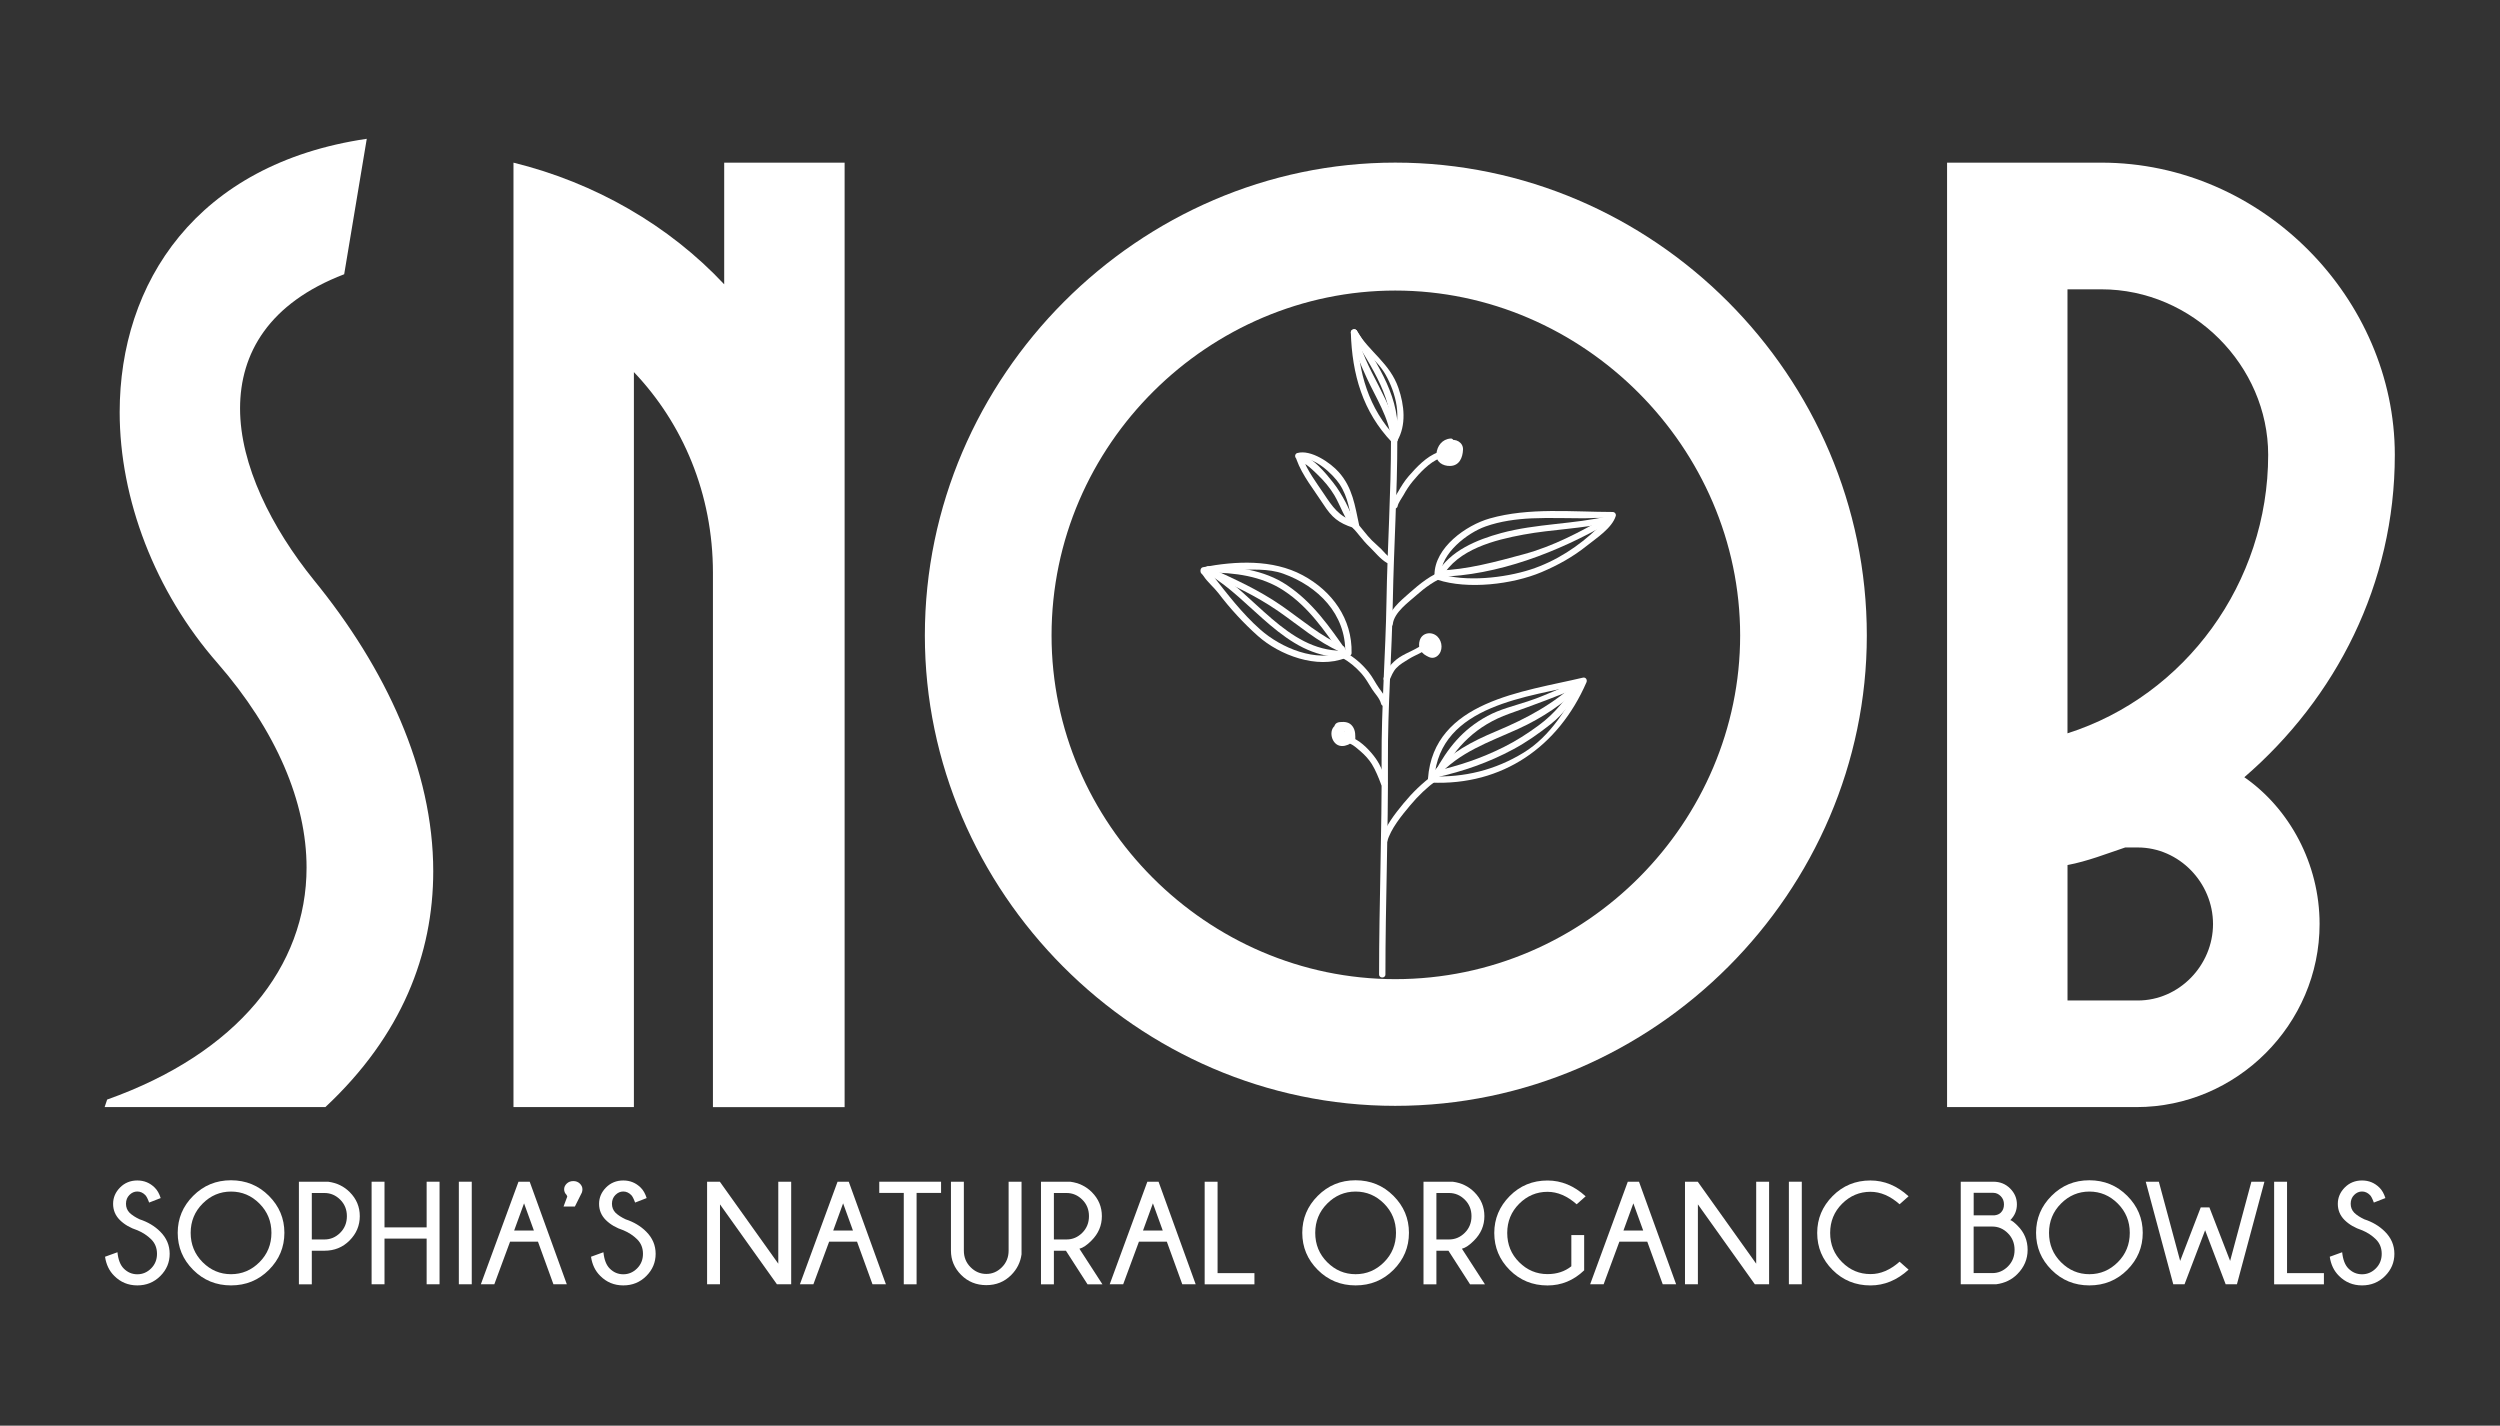 <svg width="868" height="495" viewBox="0 0 868 495" fill="none" xmlns="http://www.w3.org/2000/svg">
<rect x="0" y="0" width="868" height="495" fill="#333333" stroke="none"/>
<path d="M47.76 427.17C45.2 426.33 43.15 425.13 41.6 423.58C40.05 422.03 39.27 420.16 39.27 417.96C39.27 415.82 40.07 413.93 41.68 412.3C43.29 410.68 45.29 409.86 47.68 409.86C50.04 409.86 52.06 410.69 53.74 412.36C54.61 413.22 55.3 414.42 55.79 415.97L51.78 417.53C51.29 416.19 50.84 415.33 50.44 414.93C49.63 414.11 48.71 413.69 47.67 413.69C46.65 413.69 45.74 414.09 44.94 414.89C44.14 415.69 43.74 416.71 43.74 417.95C43.74 419.17 44.15 420.21 44.98 421.07C45.84 421.9 47.01 422.65 48.49 423.35C51.33 424.28 53.7 425.69 55.62 427.61C57.81 429.79 58.91 432.36 58.91 435.33C58.91 438.3 57.83 440.87 55.66 443.04C53.49 445.21 50.83 446.29 47.68 446.29C44.51 446.29 41.83 445.18 39.64 442.95C37.92 441.25 36.87 439.05 36.47 436.34L40.78 434.78C41.04 437.37 41.78 439.26 42.98 440.45C44.3 441.77 45.87 442.43 47.68 442.43C49.51 442.43 51.11 441.75 52.47 440.39C53.83 439.03 54.51 437.34 54.51 435.33C54.51 433.32 53.84 431.64 52.51 430.31C51.16 428.98 49.57 427.93 47.76 427.17Z" fill="white"/>
<path d="M93.36 415.19C96.95 418.79 98.74 423.07 98.74 428.03C98.74 433.03 96.94 437.32 93.36 440.91C89.77 444.5 85.39 446.29 80.21 446.29C75.05 446.29 70.67 444.5 67.08 440.91C63.49 437.32 61.7 433.03 61.7 428.03C61.7 423.06 63.49 418.78 67.08 415.19C70.67 411.59 75.04 409.79 80.21 409.79C85.39 409.8 89.77 411.6 93.36 415.19ZM80.21 413.71C76.42 413.71 73.13 415.1 70.36 417.88C67.59 420.66 66.2 424.05 66.2 428.04C66.2 432.07 67.59 435.46 70.36 438.24C73.13 441.01 76.42 442.4 80.21 442.4C84.02 442.4 87.31 441.01 90.08 438.24C92.85 435.47 94.24 432.07 94.24 428.04C94.24 424.05 92.85 420.66 90.08 417.88C87.31 415.1 84.02 413.71 80.21 413.71Z" fill="white"/>
<path d="M108.259 434.25V445.91H103.779V410.3H113.979C116.949 410.7 119.429 411.9 121.429 413.91C123.759 416.24 124.919 419.02 124.919 422.25C124.919 425.5 123.739 428.31 121.379 430.69C119.019 433.07 116.119 434.25 112.669 434.25H108.259ZM108.259 414.2V430.34H112.669C114.749 430.34 116.559 429.57 118.109 428.03C119.659 426.49 120.439 424.56 120.439 422.25C120.439 419.96 119.659 418.04 118.109 416.51C116.559 414.98 114.739 414.21 112.669 414.21H108.259V414.2Z" fill="white"/>
<path d="M133.5 430.04V445.9H129.02V410.29H133.5V426.15H148.13V410.29H152.61V445.9H148.13V430.04H133.5Z" fill="white"/>
<path d="M163.79 410.29V445.9H159.31V410.29H163.79Z" fill="white"/>
<path d="M183.91 410.29L196.8 445.9H192.15L186.78 431.1H177.1L171.63 445.9H166.95L180.02 410.29H183.91ZM185.37 427.25L181.95 417.8L178.51 427.25H185.37Z" fill="white"/>
<path d="M196.96 415.44L196.71 414.87C196.15 414.33 195.87 413.67 195.87 412.92C195.87 412.18 196.17 411.52 196.77 410.94C197.37 410.36 198.14 410.07 199.06 410.07C199.97 410.07 200.72 410.36 201.32 410.94C201.92 411.52 202.22 412.18 202.22 412.92C202.22 413.32 202.15 413.7 202.02 414.06L199.6 418.91H195.66L196.96 415.44Z" fill="white"/>
<path d="M216.49 427.17C213.93 426.33 211.88 425.13 210.33 423.58C208.78 422.03 208 420.16 208 417.96C208 415.82 208.8 413.93 210.41 412.3C212.02 410.68 214.02 409.86 216.41 409.86C218.77 409.86 220.79 410.69 222.47 412.36C223.34 413.22 224.03 414.42 224.52 415.97L220.51 417.53C220.02 416.19 219.57 415.33 219.17 414.93C218.36 414.11 217.44 413.69 216.4 413.69C215.38 413.69 214.47 414.09 213.67 414.89C212.87 415.69 212.47 416.71 212.47 417.95C212.47 419.17 212.88 420.21 213.71 421.07C214.57 421.9 215.74 422.65 217.22 423.35C220.06 424.28 222.43 425.69 224.35 427.61C226.54 429.79 227.64 432.36 227.64 435.33C227.64 438.3 226.56 440.87 224.39 443.04C222.22 445.21 219.56 446.29 216.41 446.29C213.24 446.29 210.56 445.18 208.37 442.95C206.65 441.25 205.6 439.05 205.2 436.34L209.51 434.78C209.77 437.37 210.51 439.26 211.71 440.45C213.03 441.77 214.6 442.43 216.41 442.43C218.24 442.43 219.84 441.75 221.2 440.39C222.56 439.03 223.24 437.34 223.24 435.33C223.24 433.32 222.57 431.64 221.24 430.31C219.89 428.98 218.3 427.93 216.49 427.17Z" fill="white"/>
<path d="M249.93 410.29L270.22 438.75V410.29H274.7V445.9H269.75L249.98 418.16V445.9H245.5V410.29H249.93Z" fill="white"/>
<path d="M294.689 410.29L307.579 445.9H302.929L297.559 431.1H287.879L282.409 445.9H277.729L290.799 410.29H294.689ZM296.149 427.25L292.729 417.8L289.289 427.25H296.149Z" fill="white"/>
<path d="M318.239 414.18V445.91H313.789V414.18H305.279V410.29H326.739V414.18H318.239Z" fill="white"/>
<path d="M350.2 410.29H354.68V435.49C354.3 438.28 353.1 440.68 351.09 442.69C348.76 445.03 345.89 446.2 342.45 446.2C338.99 446.2 336.07 445.02 333.71 442.65C331.35 440.28 330.17 437.47 330.17 434.22V410.29H334.65V434.22C334.65 436.5 335.43 438.42 336.98 439.97C338.53 441.53 340.35 442.31 342.45 442.31C344.53 442.31 346.34 441.53 347.88 439.97C349.42 438.41 350.19 436.49 350.19 434.22V410.29H350.2Z" fill="white"/>
<path d="M370.09 434.25H365.91V445.91H361.43V410.3H371.63C374.6 410.7 377.08 411.9 379.08 413.91C381.41 416.24 382.57 419.02 382.57 422.25C382.57 425.5 381.37 428.32 378.98 430.71C377.4 432.31 375.99 433.26 374.77 433.56L382.76 445.91H377.59L370.09 434.25ZM365.91 414.2V430.34H370.32C372.4 430.34 374.21 429.57 375.76 428.03C377.31 426.49 378.09 424.56 378.09 422.25C378.09 419.96 377.31 418.04 375.76 416.51C374.21 414.98 372.39 414.21 370.32 414.21H365.91V414.2Z" fill="white"/>
<path d="M402.25 410.29L415.14 445.9H410.49L405.12 431.1H395.44L389.97 445.9H385.29L398.36 410.29H402.25ZM403.71 427.25L400.29 417.8L396.85 427.25H403.71Z" fill="white"/>
<path d="M418.26 445.91V410.3H422.74V442.03H435.54V445.92H418.26V445.91Z" fill="white"/>
<path d="M483.809 415.19C487.399 418.79 489.189 423.07 489.189 428.03C489.189 433.03 487.389 437.32 483.809 440.91C480.219 444.5 475.839 446.29 470.659 446.29C465.499 446.29 461.119 444.5 457.529 440.91C453.939 437.32 452.149 433.03 452.149 428.03C452.149 423.06 453.939 418.78 457.529 415.19C461.119 411.59 465.489 409.79 470.659 409.79C475.839 409.8 480.219 411.6 483.809 415.19ZM470.659 413.71C466.869 413.71 463.579 415.1 460.809 417.88C458.039 420.66 456.649 424.05 456.649 428.04C456.649 432.07 458.039 435.46 460.809 438.24C463.579 441.01 466.869 442.4 470.659 442.4C474.469 442.4 477.759 441.01 480.529 438.24C483.299 435.47 484.689 432.07 484.689 428.04C484.689 424.05 483.299 420.66 480.529 417.88C477.759 415.1 474.469 413.71 470.659 413.71Z" fill="white"/>
<path d="M502.899 434.25H498.719V445.91H494.239V410.3H504.439C507.409 410.7 509.889 411.9 511.889 413.91C514.219 416.24 515.379 419.02 515.379 422.25C515.379 425.5 514.179 428.32 511.789 430.71C510.209 432.31 508.799 433.26 507.579 433.56L515.569 445.91H510.399L502.899 434.25ZM498.719 414.2V430.34H503.129C505.209 430.34 507.019 429.57 508.569 428.03C510.119 426.49 510.899 424.56 510.899 422.25C510.899 419.96 510.119 418.04 508.569 416.51C507.019 414.98 505.199 414.21 503.129 414.21H498.719V414.2Z" fill="white"/>
<path d="M550.02 441.06C546.37 444.56 542.13 446.31 537.3 446.31C532.12 446.31 527.74 444.52 524.17 440.95C520.6 437.38 518.81 433.09 518.81 428.09C518.81 423.14 520.6 418.87 524.17 415.27C527.74 411.67 532.12 409.87 537.3 409.87C542.12 409.87 546.53 411.7 550.54 415.36L547.42 418.13C544.15 415.24 540.78 413.8 537.3 413.8C533.51 413.8 530.23 415.18 527.46 417.94C524.7 420.7 523.31 424.08 523.31 428.07C523.31 432.1 524.69 435.49 527.46 438.24C530.22 441 533.5 442.37 537.3 442.37C540.55 442.37 543.31 441.46 545.57 439.65V428.81H550.02V441.06Z" fill="white"/>
<path d="M569.06 410.29L581.95 445.9H577.3L571.93 431.1H562.25L556.78 445.9H552.1L565.17 410.29H569.06ZM570.52 427.25L567.1 417.8L563.66 427.25H570.52Z" fill="white"/>
<path d="M589.459 410.29L609.749 438.75V410.29H614.229V445.9H609.279L589.509 418.16V445.9H585.029V410.29H589.459Z" fill="white"/>
<path d="M625.58 410.29V445.9H621.1V410.29H625.58Z" fill="white"/>
<path d="M659.54 438.06L662.66 440.83C658.65 444.48 654.24 446.3 649.42 446.3C644.24 446.3 639.86 444.51 636.29 440.94C632.72 437.37 630.93 433.08 630.93 428.08C630.93 423.13 632.72 418.86 636.29 415.26C639.86 411.66 644.24 409.86 649.42 409.86C654.24 409.86 658.65 411.69 662.66 415.35L659.54 418.12C656.27 415.23 652.9 413.79 649.42 413.79C645.63 413.79 642.35 415.17 639.58 417.93C636.82 420.69 635.43 424.07 635.43 428.06C635.43 432.09 636.81 435.48 639.58 438.23C642.34 440.99 645.62 442.36 649.42 442.36C652.9 442.39 656.27 440.95 659.54 438.06Z" fill="white"/>
<path d="M700.53 425.59C702.84 427.9 703.99 430.69 703.99 433.95C703.99 437.18 702.79 440 700.4 442.39C698.47 444.34 696.03 445.51 693.07 445.9H680.77V410.29H692.08C694.41 410.29 696.349 411.07 697.919 412.64C699.489 414.21 700.27 416.05 700.27 418.16C700.27 420.29 699.499 422.11 697.969 423.63C698.519 423.76 699.37 424.42 700.53 425.59ZM685.26 414.15V421.97H692.44C693.41 421.87 694.16 421.55 694.69 421.01C695.42 420.3 695.78 419.35 695.78 418.16C695.78 417.01 695.4 416.05 694.64 415.29C693.88 414.53 693.02 414.15 692.07 414.15H685.26ZM691.74 442.02C693.8 442.02 695.6 441.25 697.15 439.71C698.69 438.17 699.46 436.25 699.46 433.96C699.46 431.67 698.69 429.74 697.15 428.19C695.61 426.64 693.8 425.86 691.74 425.86H685.25V442.02H691.74Z" fill="white"/>
<path d="M738.58 415.19C742.17 418.79 743.96 423.07 743.96 428.03C743.96 433.03 742.16 437.32 738.58 440.91C734.99 444.5 730.61 446.29 725.43 446.29C720.27 446.29 715.89 444.5 712.3 440.91C708.71 437.32 706.92 433.03 706.92 428.03C706.92 423.06 708.71 418.78 712.3 415.19C715.89 411.59 720.26 409.79 725.43 409.79C730.61 409.8 734.99 411.6 738.58 415.19ZM725.43 413.71C721.64 413.71 718.35 415.1 715.58 417.88C712.81 420.66 711.42 424.05 711.42 428.04C711.42 432.07 712.81 435.46 715.58 438.24C718.35 441.01 721.64 442.4 725.43 442.4C729.24 442.4 732.53 441.01 735.3 438.24C738.07 435.47 739.46 432.07 739.46 428.04C739.46 424.05 738.07 420.66 735.3 417.88C732.53 415.1 729.24 413.71 725.43 413.71Z" fill="white"/>
<path d="M767.1 419.2L774.3 437.79L781.68 410.29H786.21L776.66 445.9H772.75L765.62 427.14L758.47 445.9H754.56L745 410.29H749.55L756.95 437.79L764.1 419.2H767.1Z" fill="white"/>
<path d="M789.58 445.91V410.3H794.06V442.03H806.86V445.92H789.58V445.91Z" fill="white"/>
<path d="M820.18 427.17C817.62 426.33 815.57 425.13 814.02 423.58C812.47 422.03 811.69 420.16 811.69 417.96C811.69 415.82 812.49 413.93 814.1 412.3C815.71 410.68 817.71 409.86 820.1 409.86C822.46 409.86 824.48 410.69 826.16 412.36C827.03 413.22 827.72 414.42 828.21 415.97L824.2 417.53C823.71 416.19 823.26 415.33 822.86 414.93C822.05 414.11 821.13 413.69 820.09 413.69C819.07 413.69 818.16 414.09 817.36 414.89C816.56 415.69 816.16 416.71 816.16 417.95C816.16 419.17 816.57 420.21 817.4 421.07C818.26 421.9 819.43 422.65 820.91 423.35C823.75 424.28 826.12 425.69 828.04 427.61C830.23 429.79 831.33 432.36 831.33 435.33C831.33 438.3 830.25 440.87 828.08 443.04C825.91 445.21 823.25 446.29 820.1 446.29C816.93 446.29 814.25 445.18 812.06 442.95C810.34 441.25 809.29 439.05 808.89 436.34L813.2 434.78C813.46 437.37 814.2 439.26 815.4 440.45C816.72 441.77 818.29 442.43 820.1 442.43C821.93 442.43 823.53 441.75 824.89 440.39C826.25 439.03 826.93 437.34 826.93 435.33C826.93 433.32 826.26 431.64 824.93 430.31C823.58 428.98 822 427.93 820.18 427.17Z" fill="white"/>
<path d="M150.42 302.51C150.42 331.25 139.53 359.56 112.97 384.38H36.33L37.2 381.77C82.49 365.66 106.44 335.61 106.44 301.21C106.44 278.56 95.99 253.74 75.52 230.23C53.75 205.41 41.55 173.18 41.55 143.13C41.55 98.28 68.11 56.9 127.34 48.19L119.5 95.22C93.37 105.24 83.35 122.66 83.35 141.82C83.35 161.42 94.24 183.19 109.04 201.48C133.88 231.96 150.42 267.24 150.42 302.51Z" fill="white"/>
<path d="M247.53 384.381V198.871C247.53 171.431 237.08 147.051 220.09 129.191V384.381H178.28V56.471C206.59 63.441 232.28 78.241 251.44 98.711V56.471H293.25V384.391H247.53V384.381Z" fill="white"/>
<path d="M484.42 383.95C394.71 383.95 321.11 309.48 321.11 220.64C321.11 130.49 395.58 56.46 484.42 56.46C574.13 56.46 648.16 130.49 648.16 220.64C648.17 309.48 574.57 383.95 484.42 383.95ZM484.42 100.88C419.97 100.88 365.1 154.01 365.1 220.64C365.1 285.96 419.1 339.96 484.42 339.96C551.05 339.96 604.18 285.09 604.18 220.64C604.18 155.32 549.75 100.88 484.42 100.88Z" fill="white"/>
<path d="M779.23 269.851C794.91 280.741 805.36 299.901 805.36 320.801C805.36 355.641 776.621 384.381 741.781 384.381H676.021V56.471H729.581C785.761 56.471 831.48 103.941 831.48 157.941C831.49 202.791 811.02 242.421 779.23 269.851ZM729.591 100.451H717.831V254.611C758.771 241.551 787.51 202.351 787.51 157.931C787.51 127.011 761.381 100.451 729.591 100.451ZM742.22 294.241H737.87C731.34 296.421 724.811 299.031 717.841 300.341V347.371H742.23C756.6 347.371 768.36 335.181 768.36 320.811C768.35 306.431 756.59 294.241 742.22 294.241Z" fill="white"/>
<path d="M481.02 338.33C481.01 313.59 482.02 288.84 481.89 264.12C481.79 245.59 483.26 227.19 483.59 208.68C483.93 189.82 485.17 171.26 485.15 152.35C485.15 150.94 482.95 150.93 482.95 152.35C482.98 171.23 481.7 189.81 481.39 208.68C481.08 227.19 479.59 245.59 479.69 264.12C479.82 288.84 478.81 313.59 478.82 338.33C478.82 339.74 481.02 339.74 481.02 338.33Z" fill="white"/>
<path d="M485.25 175.76C485.53 174.45 486.68 173.03 487.32 171.86C488.24 170.17 489.28 168.6 490.49 167.12C492.72 164.4 496.46 160.33 499.87 159.18C501.2 158.73 500.63 156.61 499.29 157.06C495.41 158.36 491.72 162.29 489.12 165.29C487.66 166.97 486.52 168.81 485.42 170.75C484.65 172.11 483.46 173.62 483.13 175.17C482.84 176.56 484.96 177.15 485.25 175.76Z" fill="white"/>
<path d="M503.65 152.26C500.74 152.45 498.95 154.841 498.72 157.611C498.49 160.381 500.95 161.861 503.52 161.781C506.68 161.681 507.84 158.941 507.96 156.111C508.07 153.591 505.38 152.121 503.17 152.961C501.06 153.761 498.35 155.931 499.23 158.571C500.09 161.151 503.87 161.051 505.65 159.671C507.51 158.231 507.77 154.131 504.91 153.661C502.78 153.311 499.79 156.211 501.19 158.331C501.81 159.261 503.54 159.411 504.51 158.941C505.4 158.501 505.72 157.001 505.41 156.131C505.01 154.981 503.34 154.671 502.58 155.621C501.81 156.571 502 157.97 502.99 158.621C504.17 159.401 505.27 157.501 504.1 156.721C504.01 156.661 503.92 156.6 503.84 156.54C504.01 156.76 504.18 156.981 504.34 157.201C504.4 157.381 504.28 157.001 504.33 156.951C504.07 157.061 503.81 157.161 503.55 157.271C503.38 156.751 503.29 156.641 503.26 156.951C503.23 157.091 503.21 157.241 503.2 157.381C503.61 156.751 502.91 156.961 502.52 156.831C502.74 157.001 502.96 157.171 503.18 157.331C502.73 156.721 503.9 156.041 504.35 156.061C504.96 155.871 505.12 156.181 504.82 156.971C504.79 157.471 504.53 157.841 504.06 158.101C503.31 158.591 501.27 158.75 501.36 157.4C501.48 155.71 505.27 153.611 505.77 155.961C505.92 156.661 505.48 158.601 504.87 159.131C504.1 159.801 502.76 159.63 501.9 159.29C499.48 158.34 501.7 154.581 503.66 154.461C505.05 154.371 505.06 152.17 503.65 152.26Z" fill="white"/>
<path d="M484.84 152.001C475.14 141.831 471.61 129.321 471.21 115.421C471.17 114.011 468.97 114.001 469.01 115.421C469.43 129.991 473.16 142.951 483.28 153.551C484.26 154.581 485.81 153.021 484.84 152.001Z" fill="white"/>
<path d="M485.14 152.811C486.57 138.341 478.49 127.071 471.28 115.061C470.55 113.851 468.65 114.951 469.38 116.171C476.32 127.731 484.32 138.831 482.94 152.811C482.8 154.221 485 154.211 485.14 152.811Z" fill="white"/>
<path d="M483.58 216.7C484.06 212.58 489.02 209.12 491.88 206.57C494.46 204.27 498.6 201.11 502.02 200.23C503.39 199.88 502.81 197.76 501.44 198.11C497.16 199.2 492.76 202.88 489.5 205.75C486.26 208.61 481.93 212.11 481.39 216.7C481.22 218.1 483.42 218.09 483.58 216.7Z" fill="white"/>
<path d="M500.26 199.591C500.28 192.101 509.48 185.011 515.79 182.781C520.87 180.981 526.47 180.211 531.81 179.971C537.9 179.711 544.05 179.951 550.15 179.951C550.83 179.951 557.27 179.611 557.52 179.951C558.01 180.621 555.76 182.321 554.78 183.281C548.2 189.661 540.17 194.901 531.41 197.741C522.4 200.661 508.81 202.181 499.66 199.171C498.31 198.731 497.74 200.851 499.08 201.291C509.6 204.751 525.14 202.911 535.24 198.641C540.97 196.211 546.14 193.341 550.98 189.461C554.28 186.821 559.7 183.361 560.99 179.151C561.2 178.461 560.63 177.761 559.93 177.761C545.9 177.751 530.89 176.131 517.23 180.011C509.01 182.351 498.08 190.121 498.05 199.591C498.05 201.011 500.25 201.011 500.26 199.591Z" fill="white"/>
<path d="M499.41 200.27C519.92 199.85 540.99 191.66 558.51 181.55C559.73 180.84 558.63 178.94 557.4 179.65C548.45 184.81 539.09 189.71 529.07 192.42C519.69 194.96 509.13 197.88 499.41 198.07C498 198.1 498 200.29 499.41 200.27Z" fill="white"/>
<path d="M500.75 200.29C506.09 190.69 519 187.46 528.94 185.62C538.9 183.78 549.3 183.59 559.14 181.3C560.52 180.98 559.93 178.86 558.56 179.18C546.3 182.04 533.44 181.77 521.21 185.08C512.92 187.33 503.28 191.23 498.87 199.18C498.16 200.42 500.06 201.53 500.75 200.29Z" fill="white"/>
<path d="M481.62 243.761C481.08 241.821 479.91 240.491 478.78 238.891C477.52 237.111 476.62 235.161 475.24 233.441C472.87 230.491 470.28 228.261 467.01 226.421C465.78 225.731 464.67 227.621 465.9 228.321C468.49 229.781 470.59 231.511 472.61 233.741C474.18 235.471 475.13 237.331 476.37 239.261C477.47 240.981 478.95 242.301 479.51 244.341C479.88 245.711 482 245.131 481.62 243.761Z" fill="white"/>
<path d="M466.59 226.321C456.97 230.151 444.78 224.941 437.6 218.601C431.26 213.001 426 206.101 420.82 199.471C419.91 198.301 416.85 199.371 420.77 198.681C423.47 198.201 426.17 197.941 428.91 197.891C434.39 197.791 440.36 197.321 445.54 199.181C457.56 203.491 467.37 213.161 467.07 226.751C467.04 228.161 469.23 228.161 469.27 226.751C469.54 214.871 462.53 205.201 452.27 199.711C441.82 194.121 429.02 194.761 417.62 196.951C417.14 197.041 416.83 197.551 416.81 198.011C416.77 199.211 417.28 199.051 417.89 200.021C419.14 202.001 421.58 204.021 423.08 206.001C427.06 211.271 431.82 216.431 436.76 220.821C444.25 227.481 457.28 232.391 467.17 228.451C468.47 227.931 467.9 225.801 466.59 226.321Z" fill="white"/>
<path d="M467.61 226.19C461.53 217.49 455.78 209.14 446.81 203.14C438.83 197.79 428.91 196.58 419.49 196.58C418.08 196.58 418.07 198.78 419.49 198.78C428.59 198.78 437.97 199.96 445.7 205.04C454.38 210.74 459.87 218.95 465.71 227.31C466.52 228.45 468.43 227.35 467.61 226.19Z" fill="white"/>
<path d="M418.66 198.901C427.66 203.041 435.76 206.601 443.97 212.301C450.73 216.991 457.68 223.001 465.26 226.261C466.54 226.811 467.67 224.921 466.37 224.361C458.79 221.091 451.85 215.091 445.08 210.391C436.86 204.691 428.74 201.121 419.77 196.991C418.49 196.421 417.37 198.311 418.66 198.901Z" fill="white"/>
<path d="M419.23 199.19C434.68 208.05 446.16 228.13 465.81 228.13C467.22 228.13 467.23 225.93 465.81 225.93C446.91 225.93 435.25 205.85 420.33 197.29C419.11 196.59 418 198.49 419.23 199.19Z" fill="white"/>
<path d="M482.61 193.52C481.36 192.8 480.56 191.62 479.54 190.62C478.49 189.58 477.35 188.64 476.31 187.61C474.33 185.64 472.79 183.29 470.86 181.3C469.87 180.28 468.32 181.84 469.31 182.85C471.43 185.04 473.12 187.6 475.34 189.72C477.26 191.55 479.2 194.09 481.5 195.42C482.73 196.12 483.84 194.22 482.61 193.52Z" fill="white"/>
<path d="M470.38 181.111C464.82 179.311 462.68 175.991 459.6 171.391C457.09 167.661 453.81 163.261 452.28 159.011C451.93 159.471 451.57 159.941 451.22 160.401C452.96 160.191 456.47 163.851 457.47 164.801C459.66 166.881 461.73 169.331 463.28 171.931C465.43 175.531 466.79 180.241 469.74 183.261C470.73 184.281 472.28 182.721 471.29 181.711C469.39 179.761 468.45 176.681 467.17 174.331C465.87 171.931 464.53 169.631 462.83 167.501C460.82 164.981 455.14 157.731 451.22 158.201C450.57 158.281 449.89 158.851 450.16 159.591C452.15 165.101 456.34 170.251 459.51 175.141C462.41 179.631 464.7 181.571 469.8 183.221C471.14 183.671 471.72 181.551 470.38 181.111Z" fill="white"/>
<path d="M471.89 182.311C470.44 175.591 469.64 169.351 464.85 163.951C461.93 160.651 455.12 155.991 450.44 157.291C449.08 157.671 449.66 159.791 451.02 159.411C455.99 158.031 462.87 164.731 465.08 168.071C468.15 172.701 468.63 177.661 469.76 182.901C470.07 184.271 472.19 183.691 471.89 182.311Z" fill="white"/>
<path d="M481.62 271.7C480.58 268.91 479.38 265.78 477.66 263.35C475.9 260.87 472.84 257.62 470 256.36C468.72 255.79 467.6 257.69 468.89 258.26C470.01 258.75 471.56 260.14 472.44 260.9C473.86 262.12 475.34 263.72 476.32 265.32C477.61 267.44 478.64 269.96 479.5 272.29C479.99 273.59 482.12 273.02 481.62 271.7Z" fill="white"/>
<path d="M470.55 257.21C470.58 255.43 470.71 253.68 469.59 252.16C468.52 250.7 466.95 250.55 465.25 250.7C463.29 250.86 463.08 252.29 463.12 253.96C463.16 255.56 463.85 256.78 465.38 257.38C468.85 258.74 470.44 254.28 468.47 251.89C467.51 250.73 466.02 250.54 465.09 251.88C464.17 253.21 464.46 255.17 464.91 256.63C465.34 258.04 467.13 258.97 468.33 257.85C469.39 256.86 469.57 254.8 469.15 253.48C468.7 252.05 466.89 251.42 465.6 252.08C464.21 252.79 463.77 254.53 464.02 255.96C464.27 257.44 465.31 258.73 466.91 258.78C468.46 258.83 469.65 257.62 469.93 256.15C470.19 254.78 469.65 253.13 468.62 252.19C467.6 251.26 465.84 251.12 464.55 251.46C461.03 252.39 461.89 258.07 465.06 258.9C466.67 259.32 468.5 258.66 469.37 257.23C469.77 256.57 469.97 255.69 469.55 254.99C469.02 254.09 467.94 254.04 467.01 254.06C465.6 254.09 465.59 256.29 467.01 256.26C467.28 256.35 467.45 256.26 467.54 256.01C467.46 256.19 467.34 256.34 467.18 256.46C466.96 256.64 466.64 256.77 466.37 256.82C465.65 256.94 464.95 256.64 464.66 255.96C464.45 255.47 464.35 254.35 464.7 253.87C465.03 253.42 465.87 253.47 466.37 253.54C467.1 253.65 467.46 254.04 467.68 254.76C467.85 255.31 467.92 256.33 467.22 256.57C465.46 257.17 466.23 253.16 467.05 254.22C467.27 254.5 466.86 255.96 467.03 256.04C466.77 255.91 466.65 254.1 466.69 253.76C466.7 253.49 466.78 253.26 466.95 253.04C466.59 253.05 466.55 253.15 466.83 253.33C466.88 253.54 467.11 253.73 467.17 253.95C467.38 254.65 467.08 255.63 466.25 255.36C465.37 255.08 465.34 254.43 465.32 253.61C465.31 253.36 465.21 253.08 465.39 252.88C465.52 252.74 466.69 252.82 466.88 252.85C468.75 253.2 468.38 255.84 468.36 257.2C468.33 258.62 470.52 258.62 470.55 257.21Z" fill="white"/>
<path d="M481.621 292.231C482.851 287.761 486.671 283.141 489.581 279.661C492.401 276.281 495.331 273.491 498.861 270.871C499.981 270.041 498.891 268.131 497.751 268.971C493.771 271.921 490.441 275.131 487.271 278.971C484.301 282.571 480.751 287.121 479.511 291.651C479.121 293.011 481.241 293.601 481.621 292.231Z" fill="white"/>
<path d="M497.99 270.351C499.88 244.591 530.84 242.001 550.17 237.391C549.76 236.851 549.34 236.311 548.93 235.781C544.7 245.501 538.16 255.731 528.99 261.331C519.15 267.351 508.37 270.031 496.89 269.521C495.48 269.461 495.48 271.651 496.89 271.721C521.63 272.821 541.08 259.301 550.82 236.891C551.19 236.031 550.58 235.041 549.58 235.281C529.07 240.181 497.77 243.361 495.79 270.361C495.69 271.761 497.89 271.751 497.99 270.351Z" fill="white"/>
<path d="M498.59 269.911C508.04 267.821 516.85 264.751 525.4 260.161C529.96 257.711 534.22 254.721 538.28 251.521C543.53 247.391 546.03 243.031 549.76 237.671C550.57 236.511 548.67 235.411 547.86 236.561C543.6 242.671 540.3 247.381 534.22 251.851C530.35 254.701 526.36 257.261 522.05 259.411C514.28 263.291 506.45 265.921 498 267.791C496.63 268.101 497.21 270.221 498.59 269.911Z" fill="white"/>
<path d="M499.08 269.63C506.89 260.99 516.79 257.76 527.14 253.07C535.58 249.24 542.89 244.21 549.6 237.9C550.63 236.93 549.08 235.38 548.05 236.35C539.52 244.38 530.19 249.4 519.43 253.91C511.03 257.43 503.68 261.29 497.53 268.08C496.58 269.12 498.13 270.68 499.08 269.63Z" fill="white"/>
<path d="M499.89 269.411C505.6 259.031 512.64 251.861 524.03 247.801C532.65 244.731 540.95 241.681 549.37 238.071C550.67 237.511 549.55 235.621 548.26 236.171C542.34 238.711 536.52 241.511 530.39 243.531C525.69 245.081 520.81 246.221 516.42 248.601C507.68 253.351 502.7 259.711 497.99 268.291C497.31 269.541 499.21 270.651 499.89 269.411Z" fill="white"/>
<path d="M469.16 115.98C472.39 121.38 477.99 124.59 481.1 130.13C484.6 136.39 487.07 145.44 483.19 152.04C482.47 153.26 484.37 154.37 485.09 153.15C488.37 147.56 487.57 140.64 485.54 134.73C482.56 126.07 475.51 122.31 471.06 114.87C470.34 113.66 468.44 114.76 469.16 115.98Z" fill="white"/>
<path d="M485.14 152.811C484.41 139.551 473.23 128.231 471.18 115.131C470.96 113.741 468.84 114.331 469.06 115.711C469.87 120.871 472.36 126.451 474.51 131.161C477.5 137.741 482.54 145.411 482.95 152.811C483.02 154.221 485.22 154.221 485.14 152.811Z" fill="white"/>
<path d="M482.37 236.27C483.09 234.74 483.61 233.23 484.79 231.96C486.06 230.61 487.69 229.71 489.25 228.74C491.49 227.35 494.09 226.58 496.08 224.8C497.13 223.85 495.58 222.3 494.53 223.25C492.1 225.43 488.58 226.44 485.85 228.25C484.47 229.17 483.39 230.22 482.34 231.49C481.35 232.69 481.15 233.72 480.47 235.16C479.88 236.44 481.77 237.56 482.37 236.27Z" fill="white"/>
<path d="M496.5 221.27C494.41 221.09 492.39 223.19 493.13 225.24C493.96 227.52 496.62 227.96 498.15 226.05C499.6 224.23 497.32 221.1 495.34 222.78C493.32 224.5 495.83 227.61 497.99 226.03C499.89 224.65 499.1 220.96 496.7 220.66C494.31 220.37 492.46 223.92 493.37 225.91C493.86 226.97 494.94 227.55 495.95 228.05C497.02 228.59 498.14 228.5 499.08 227.73C501.06 226.09 500.88 222.8 499.11 221.05C497.16 219.12 493.82 219.57 492.95 222.28C492.63 223.29 492.56 224.58 493.07 225.54C493.65 226.64 494.99 227.84 496.27 227.59C497.66 227.32 497.07 225.2 495.69 225.47C495.59 225.49 495.49 225.51 495.39 225.53C495.67 225.57 495.95 225.6 496.24 225.64C495.49 225.21 494.88 224.61 494.92 223.72C494.95 223.02 495.18 222.14 496 222.03C497.12 221.89 497.83 222.84 498.13 223.74C498.36 224.43 498.5 225.96 497.47 226.19C497.01 226.29 495.66 225.53 495.41 225.08C495.15 224.61 495.47 224.06 495.72 223.65C495.85 223.4 496.01 223.18 496.2 222.98C496.61 222.9 496.78 223.02 496.74 223.37C497.22 224.21 495.76 225.85 495.29 224.66C494.99 223.91 495.83 223.41 496.52 223.48C497.91 223.6 497.9 221.4 496.5 221.27Z" fill="white"/>
</svg>
